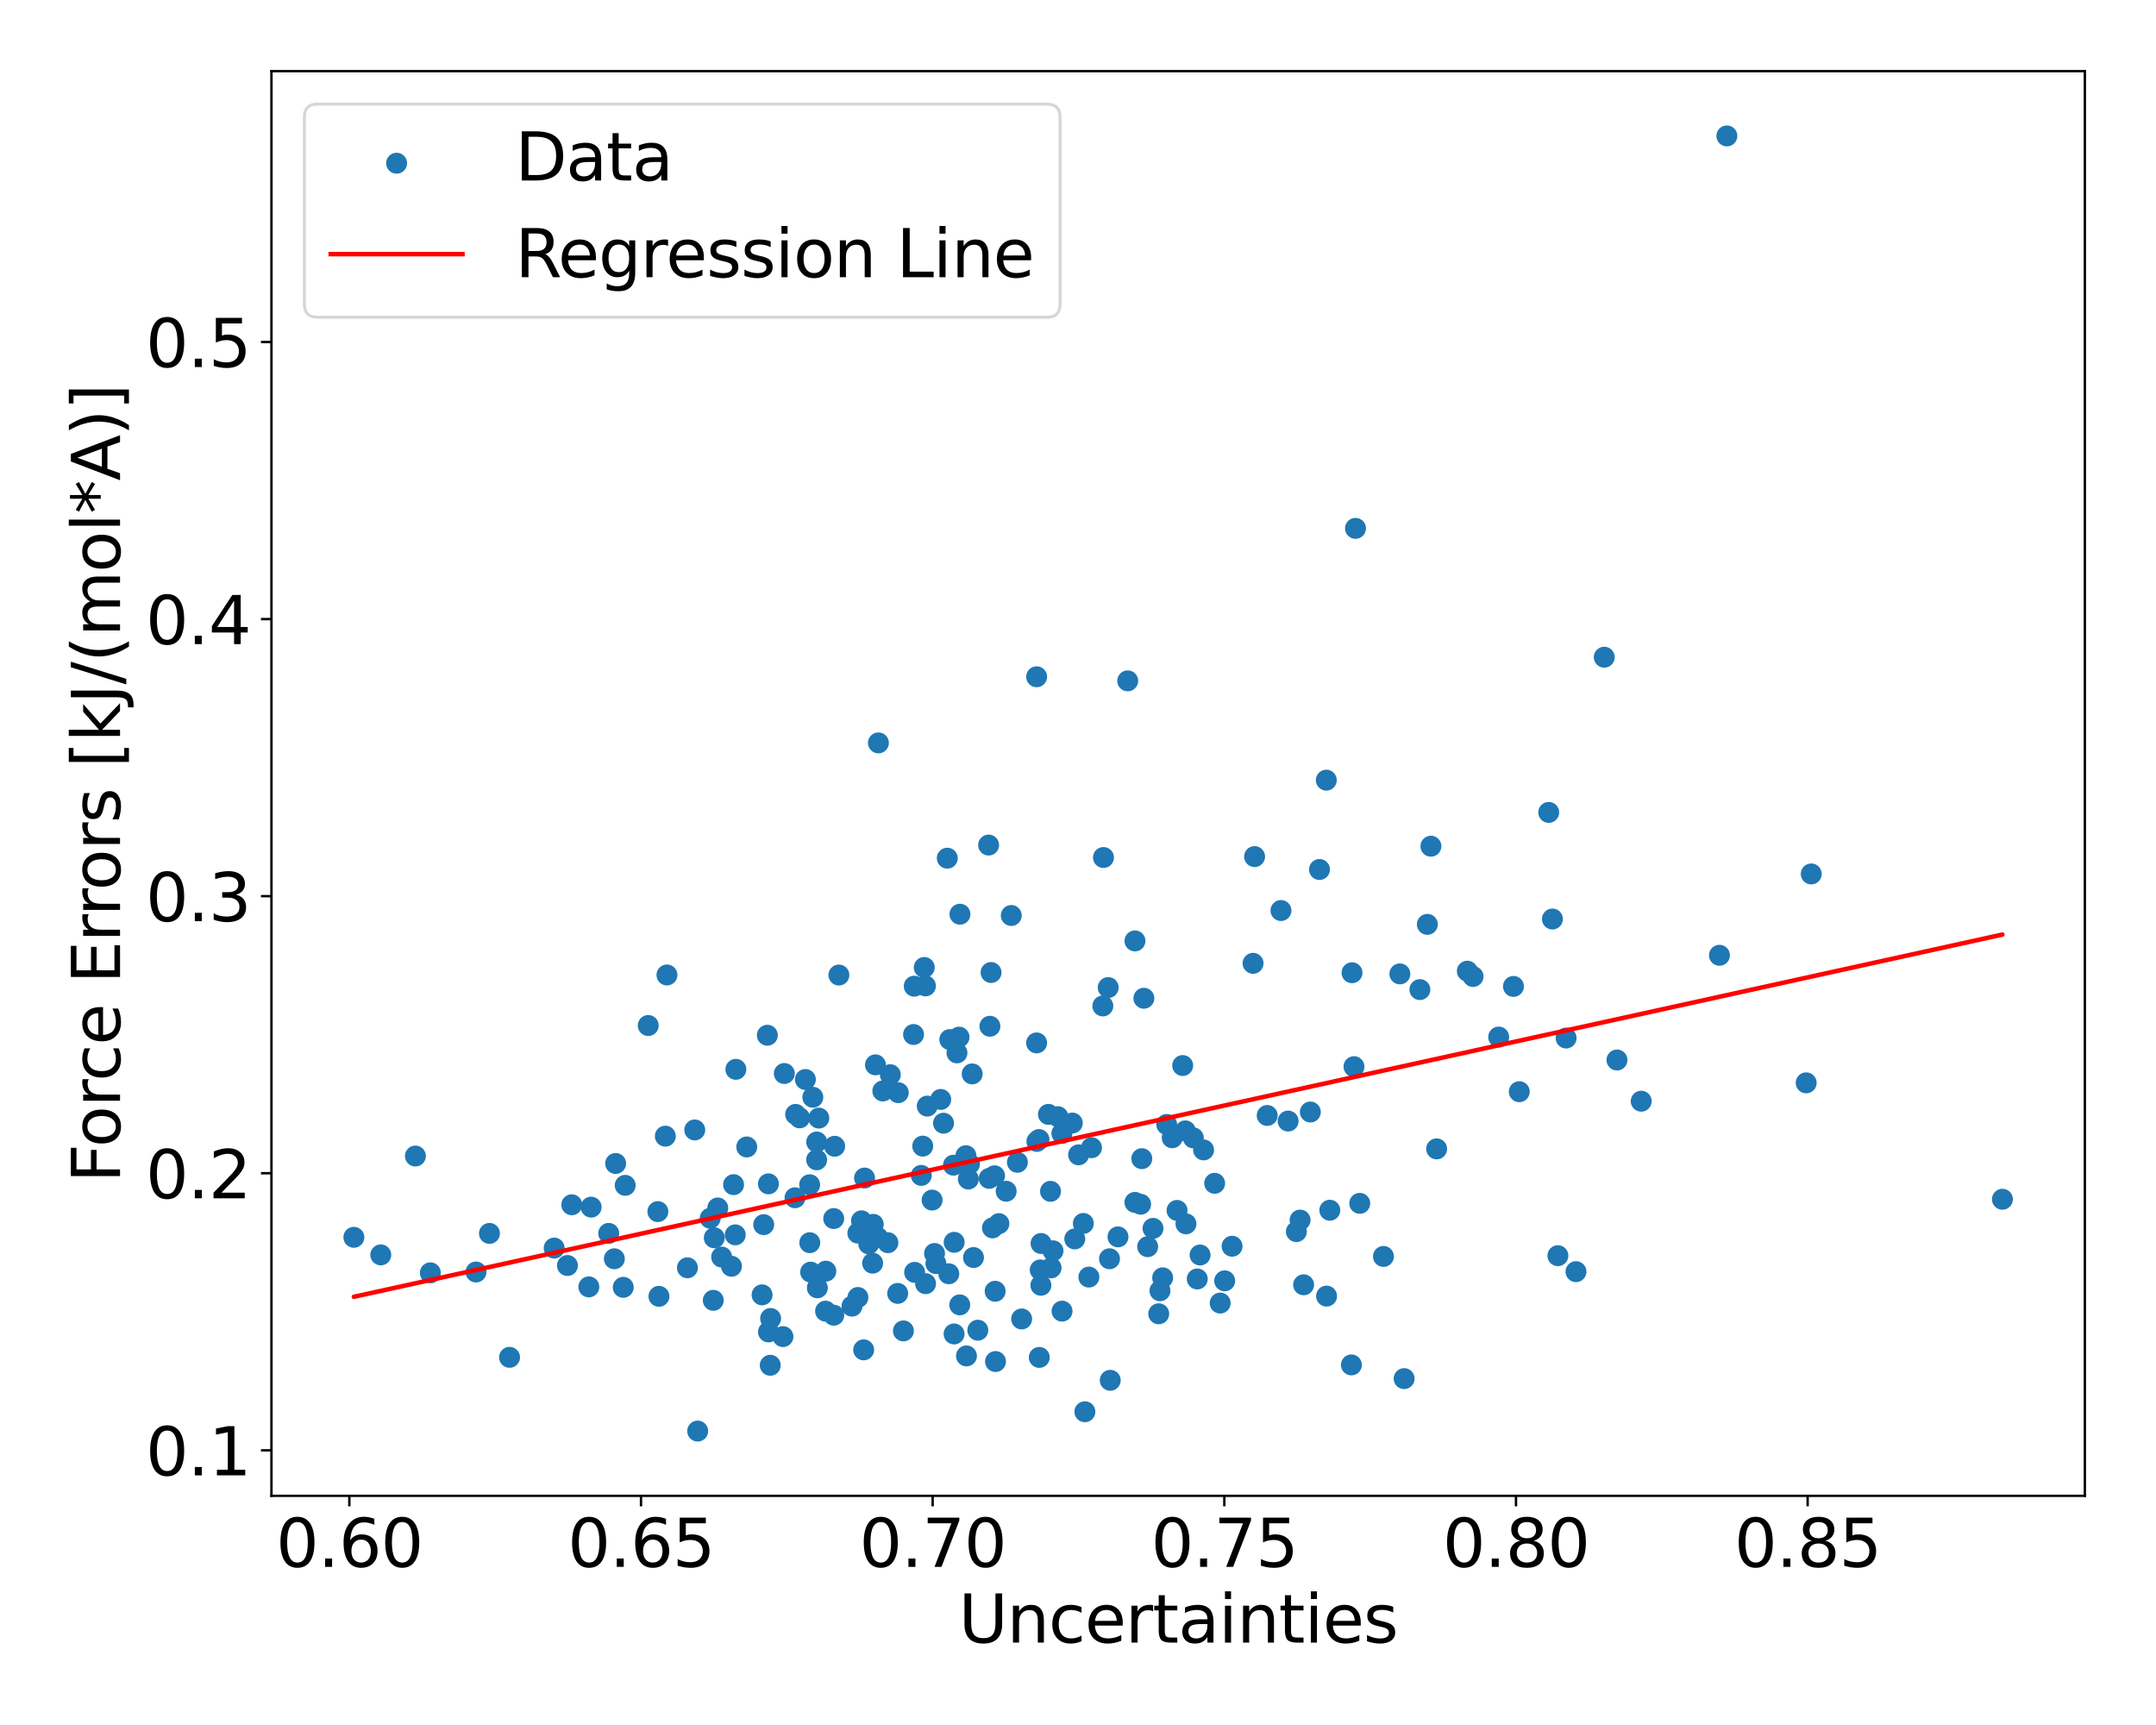 <?xml version="1.0" encoding="utf-8" standalone="no"?>
<!DOCTYPE svg PUBLIC "-//W3C//DTD SVG 1.1//EN"
  "http://www.w3.org/Graphics/SVG/1.1/DTD/svg11.dtd">
<svg xmlns:xlink="http://www.w3.org/1999/xlink" width="720pt" height="576pt" viewBox="0 0 720 576" xmlns="http://www.w3.org/2000/svg" version="1.1">
 <defs>
  <style type="text/css">*{stroke-linejoin: round; stroke-linecap: butt}</style>
 </defs>
 <g id="figure_1">
  <g id="patch_1">
   <path d="M 0 576 
L 720 576 
L 720 0 
L 0 0 
z
" style="fill: #ffffff"/>
  </g>
  <g id="axes_1">
   <g id="patch_2">
    <path d="M 90.65 499.48 
L 696.24 499.48 
L 696.24 23.76 
L 90.65 23.76 
z
" style="fill: #ffffff"/>
   </g>
   <g id="PathCollection_1">
    <defs>
     <path id="mf0a272c697" d="M 0 3 
C 0.796 3 1.559 2.684 2.121 2.121 
C 2.684 1.559 3 0.796 3 0 
C 3 -0.796 2.684 -1.559 2.121 -2.121 
C 1.559 -2.684 0.796 -3 0 -3 
C -0.796 -3 -1.559 -2.684 -2.121 -2.121 
C -2.684 -1.559 -3 -0.796 -3 0 
C -3 0.796 -2.684 1.559 -2.121 2.121 
C -1.559 2.684 -0.796 3 0 3 
z
" style="stroke: #1f77b4"/>
    </defs>
    <g clip-path="url(#p547c84ba61)">
     <use xlink:href="#mf0a272c697" x="291.416" y="421.789" style="fill: #1f77b4; stroke: #1f77b4"/>
     <use xlink:href="#mf0a272c697" x="244.977" y="395.571" style="fill: #1f77b4; stroke: #1f77b4"/>
     <use xlink:href="#mf0a272c697" x="309.098" y="428.634" style="fill: #1f77b4; stroke: #1f77b4"/>
     <use xlink:href="#mf0a272c697" x="351.015" y="423.351" style="fill: #1f77b4; stroke: #1f77b4"/>
     <use xlink:href="#mf0a272c697" x="271.449" y="366.388" style="fill: #1f77b4; stroke: #1f77b4"/>
     <use xlink:href="#mf0a272c697" x="189.494" y="422.565" style="fill: #1f77b4; stroke: #1f77b4"/>
     <use xlink:href="#mf0a272c697" x="332.131" y="392.609" style="fill: #1f77b4; stroke: #1f77b4"/>
     <use xlink:href="#mf0a272c697" x="272.724" y="387.283" style="fill: #1f77b4; stroke: #1f77b4"/>
     <use xlink:href="#mf0a272c697" x="370.523" y="420.319" style="fill: #1f77b4; stroke: #1f77b4"/>
     <use xlink:href="#mf0a272c697" x="341.179" y="440.415" style="fill: #1f77b4; stroke: #1f77b4"/>
     <use xlink:href="#mf0a272c697" x="320.513" y="435.714" style="fill: #1f77b4; stroke: #1f77b4"/>
     <use xlink:href="#mf0a272c697" x="197.416" y="403.081" style="fill: #1f77b4; stroke: #1f77b4"/>
     <use xlink:href="#mf0a272c697" x="275.79" y="424.454" style="fill: #1f77b4; stroke: #1f77b4"/>
     <use xlink:href="#mf0a272c697" x="505.42" y="329.378" style="fill: #1f77b4; stroke: #1f77b4"/>
     <use xlink:href="#mf0a272c697" x="548.086" y="367.707" style="fill: #1f77b4; stroke: #1f77b4"/>
     <use xlink:href="#mf0a272c697" x="317.18" y="347.124" style="fill: #1f77b4; stroke: #1f77b4"/>
     <use xlink:href="#mf0a272c697" x="316.35" y="286.556" style="fill: #1f77b4; stroke: #1f77b4"/>
     <use xlink:href="#mf0a272c697" x="265.704" y="372.115" style="fill: #1f77b4; stroke: #1f77b4"/>
     <use xlink:href="#mf0a272c697" x="451.508" y="324.813" style="fill: #1f77b4; stroke: #1f77b4"/>
     <use xlink:href="#mf0a272c697" x="318.643" y="414.824" style="fill: #1f77b4; stroke: #1f77b4"/>
     <use xlink:href="#mf0a272c697" x="323.373" y="393.698" style="fill: #1f77b4; stroke: #1f77b4"/>
     <use xlink:href="#mf0a272c697" x="479.769" y="383.624" style="fill: #1f77b4; stroke: #1f77b4"/>
     <use xlink:href="#mf0a272c697" x="346.271" y="381.138" style="fill: #1f77b4; stroke: #1f77b4"/>
     <use xlink:href="#mf0a272c697" x="305.311" y="329.3" style="fill: #1f77b4; stroke: #1f77b4"/>
     <use xlink:href="#mf0a272c697" x="275.701" y="437.813" style="fill: #1f77b4; stroke: #1f77b4"/>
     <use xlink:href="#mf0a272c697" x="190.948" y="402.288" style="fill: #1f77b4; stroke: #1f77b4"/>
     <use xlink:href="#mf0a272c697" x="308.658" y="323.044" style="fill: #1f77b4; stroke: #1f77b4"/>
     <use xlink:href="#mf0a272c697" x="229.567" y="423.333" style="fill: #1f77b4; stroke: #1f77b4"/>
     <use xlink:href="#mf0a272c697" x="330.583" y="342.678" style="fill: #1f77b4; stroke: #1f77b4"/>
     <use xlink:href="#mf0a272c697" x="388.275" y="426.68" style="fill: #1f77b4; stroke: #1f77b4"/>
     <use xlink:href="#mf0a272c697" x="336.009" y="397.774" style="fill: #1f77b4; stroke: #1f77b4"/>
     <use xlink:href="#mf0a272c697" x="270.387" y="395.605" style="fill: #1f77b4; stroke: #1f77b4"/>
     <use xlink:href="#mf0a272c697" x="244.278" y="422.821" style="fill: #1f77b4; stroke: #1f77b4"/>
     <use xlink:href="#mf0a272c697" x="256.635" y="444.749" style="fill: #1f77b4; stroke: #1f77b4"/>
     <use xlink:href="#mf0a272c697" x="301.694" y="444.403" style="fill: #1f77b4; stroke: #1f77b4"/>
     <use xlink:href="#mf0a272c697" x="517.2" y="271.274" style="fill: #1f77b4; stroke: #1f77b4"/>
     <use xlink:href="#mf0a272c697" x="400.765" y="419.064" style="fill: #1f77b4; stroke: #1f77b4"/>
     <use xlink:href="#mf0a272c697" x="205.163" y="420.321" style="fill: #1f77b4; stroke: #1f77b4"/>
     <use xlink:href="#mf0a272c697" x="500.492" y="346.285" style="fill: #1f77b4; stroke: #1f77b4"/>
     <use xlink:href="#mf0a272c697" x="398.512" y="379.95" style="fill: #1f77b4; stroke: #1f77b4"/>
     <use xlink:href="#mf0a272c697" x="444.093" y="404.109" style="fill: #1f77b4; stroke: #1f77b4"/>
     <use xlink:href="#mf0a272c697" x="196.643" y="429.705" style="fill: #1f77b4; stroke: #1f77b4"/>
     <use xlink:href="#mf0a272c697" x="490.018" y="324.286" style="fill: #1f77b4; stroke: #1f77b4"/>
     <use xlink:href="#mf0a272c697" x="170.167" y="453.234" style="fill: #1f77b4; stroke: #1f77b4"/>
     <use xlink:href="#mf0a272c697" x="362.295" y="471.402" style="fill: #1f77b4; stroke: #1f77b4"/>
     <use xlink:href="#mf0a272c697" x="284.525" y="436.137" style="fill: #1f77b4; stroke: #1f77b4"/>
     <use xlink:href="#mf0a272c697" x="205.594" y="388.503" style="fill: #1f77b4; stroke: #1f77b4"/>
     <use xlink:href="#mf0a272c697" x="307.663" y="392.479" style="fill: #1f77b4; stroke: #1f77b4"/>
     <use xlink:href="#mf0a272c697" x="220.054" y="432.859" style="fill: #1f77b4; stroke: #1f77b4"/>
     <use xlink:href="#mf0a272c697" x="370.765" y="460.904" style="fill: #1f77b4; stroke: #1f77b4"/>
     <use xlink:href="#mf0a272c697" x="368.297" y="335.898" style="fill: #1f77b4; stroke: #1f77b4"/>
     <use xlink:href="#mf0a272c697" x="256.252" y="345.68" style="fill: #1f77b4; stroke: #1f77b4"/>
     <use xlink:href="#mf0a272c697" x="280.15" y="325.577" style="fill: #1f77b4; stroke: #1f77b4"/>
     <use xlink:href="#mf0a272c697" x="604.869" y="291.821" style="fill: #1f77b4; stroke: #1f77b4"/>
     <use xlink:href="#mf0a272c697" x="373.352" y="413.006" style="fill: #1f77b4; stroke: #1f77b4"/>
     <use xlink:href="#mf0a272c697" x="346.189" y="225.983" style="fill: #1f77b4; stroke: #1f77b4"/>
     <use xlink:href="#mf0a272c697" x="353.29" y="372.875" style="fill: #1f77b4; stroke: #1f77b4"/>
     <use xlink:href="#mf0a272c697" x="326.545" y="444.172" style="fill: #1f77b4; stroke: #1f77b4"/>
     <use xlink:href="#mf0a272c697" x="395.843" y="377.61" style="fill: #1f77b4; stroke: #1f77b4"/>
     <use xlink:href="#mf0a272c697" x="312.087" y="418.56" style="fill: #1f77b4; stroke: #1f77b4"/>
     <use xlink:href="#mf0a272c697" x="163.454" y="411.851" style="fill: #1f77b4; stroke: #1f77b4"/>
     <use xlink:href="#mf0a272c697" x="308.146" y="382.703" style="fill: #1f77b4; stroke: #1f77b4"/>
     <use xlink:href="#mf0a272c697" x="574.209" y="318.981" style="fill: #1f77b4; stroke: #1f77b4"/>
     <use xlink:href="#mf0a272c697" x="318.616" y="445.423" style="fill: #1f77b4; stroke: #1f77b4"/>
     <use xlink:href="#mf0a272c697" x="331.439" y="410.009" style="fill: #1f77b4; stroke: #1f77b4"/>
     <use xlink:href="#mf0a272c697" x="337.715" y="305.696" style="fill: #1f77b4; stroke: #1f77b4"/>
     <use xlink:href="#mf0a272c697" x="278.421" y="406.889" style="fill: #1f77b4; stroke: #1f77b4"/>
     <use xlink:href="#mf0a272c697" x="222.19" y="379.377" style="fill: #1f77b4; stroke: #1f77b4"/>
     <use xlink:href="#mf0a272c697" x="401.939" y="383.971" style="fill: #1f77b4; stroke: #1f77b4"/>
     <use xlink:href="#mf0a272c697" x="318.402" y="389.068" style="fill: #1f77b4; stroke: #1f77b4"/>
     <use xlink:href="#mf0a272c697" x="238.203" y="434.197" style="fill: #1f77b4; stroke: #1f77b4"/>
     <use xlink:href="#mf0a272c697" x="346.179" y="348.244" style="fill: #1f77b4; stroke: #1f77b4"/>
     <use xlink:href="#mf0a272c697" x="535.742" y="219.447" style="fill: #1f77b4; stroke: #1f77b4"/>
     <use xlink:href="#mf0a272c697" x="270.43" y="414.95" style="fill: #1f77b4; stroke: #1f77b4"/>
     <use xlink:href="#mf0a272c697" x="354.615" y="378.479" style="fill: #1f77b4; stroke: #1f77b4"/>
     <use xlink:href="#mf0a272c697" x="267.033" y="373.263" style="fill: #1f77b4; stroke: #1f77b4"/>
     <use xlink:href="#mf0a272c697" x="311.279" y="400.726" style="fill: #1f77b4; stroke: #1f77b4"/>
     <use xlink:href="#mf0a272c697" x="256.617" y="395.307" style="fill: #1f77b4; stroke: #1f77b4"/>
     <use xlink:href="#mf0a272c697" x="442.923" y="260.505" style="fill: #1f77b4; stroke: #1f77b4"/>
     <use xlink:href="#mf0a272c697" x="240.993" y="419.741" style="fill: #1f77b4; stroke: #1f77b4"/>
     <use xlink:href="#mf0a272c697" x="268.96" y="360.461" style="fill: #1f77b4; stroke: #1f77b4"/>
     <use xlink:href="#mf0a272c697" x="523.006" y="346.606" style="fill: #1f77b4; stroke: #1f77b4"/>
     <use xlink:href="#mf0a272c697" x="407.478" y="435.115" style="fill: #1f77b4; stroke: #1f77b4"/>
     <use xlink:href="#mf0a272c697" x="350.821" y="397.806" style="fill: #1f77b4; stroke: #1f77b4"/>
     <use xlink:href="#mf0a272c697" x="138.729" y="386.015" style="fill: #1f77b4; stroke: #1f77b4"/>
     <use xlink:href="#mf0a272c697" x="437.592" y="371.321" style="fill: #1f77b4; stroke: #1f77b4"/>
     <use xlink:href="#mf0a272c697" x="339.765" y="388.106" style="fill: #1f77b4; stroke: #1f77b4"/>
     <use xlink:href="#mf0a272c697" x="379.009" y="401.487" style="fill: #1f77b4; stroke: #1f77b4"/>
     <use xlink:href="#mf0a272c697" x="452.668" y="176.424" style="fill: #1f77b4; stroke: #1f77b4"/>
     <use xlink:href="#mf0a272c697" x="381.999" y="333.332" style="fill: #1f77b4; stroke: #1f77b4"/>
     <use xlink:href="#mf0a272c697" x="364.508" y="383.237" style="fill: #1f77b4; stroke: #1f77b4"/>
     <use xlink:href="#mf0a272c697" x="518.439" y="306.873" style="fill: #1f77b4; stroke: #1f77b4"/>
     <use xlink:href="#mf0a272c697" x="314.158" y="367.115" style="fill: #1f77b4; stroke: #1f77b4"/>
     <use xlink:href="#mf0a272c697" x="245.538" y="412.335" style="fill: #1f77b4; stroke: #1f77b4"/>
     <use xlink:href="#mf0a272c697" x="330.345" y="393.472" style="fill: #1f77b4; stroke: #1f77b4"/>
     <use xlink:href="#mf0a272c697" x="477.861" y="282.56" style="fill: #1f77b4; stroke: #1f77b4"/>
     <use xlink:href="#mf0a272c697" x="330.971" y="324.732" style="fill: #1f77b4; stroke: #1f77b4"/>
     <use xlink:href="#mf0a272c697" x="476.666" y="308.657" style="fill: #1f77b4; stroke: #1f77b4"/>
     <use xlink:href="#mf0a272c697" x="320.274" y="346.315" style="fill: #1f77b4; stroke: #1f77b4"/>
     <use xlink:href="#mf0a272c697" x="418.467" y="321.665" style="fill: #1f77b4; stroke: #1f77b4"/>
     <use xlink:href="#mf0a272c697" x="491.928" y="326.062" style="fill: #1f77b4; stroke: #1f77b4"/>
     <use xlink:href="#mf0a272c697" x="296.52" y="414.949" style="fill: #1f77b4; stroke: #1f77b4"/>
     <use xlink:href="#mf0a272c697" x="408.981" y="427.688" style="fill: #1f77b4; stroke: #1f77b4"/>
     <use xlink:href="#mf0a272c697" x="399.826" y="427.059" style="fill: #1f77b4; stroke: #1f77b4"/>
     <use xlink:href="#mf0a272c697" x="293.175" y="413.246" style="fill: #1f77b4; stroke: #1f77b4"/>
     <use xlink:href="#mf0a272c697" x="143.717" y="425.017" style="fill: #1f77b4; stroke: #1f77b4"/>
     <use xlink:href="#mf0a272c697" x="361.789" y="408.525" style="fill: #1f77b4; stroke: #1f77b4"/>
     <use xlink:href="#mf0a272c697" x="394.965" y="355.795" style="fill: #1f77b4; stroke: #1f77b4"/>
     <use xlink:href="#mf0a272c697" x="265.491" y="399.947" style="fill: #1f77b4; stroke: #1f77b4"/>
     <use xlink:href="#mf0a272c697" x="347.661" y="415.218" style="fill: #1f77b4; stroke: #1f77b4"/>
     <use xlink:href="#mf0a272c697" x="358.921" y="413.69" style="fill: #1f77b4; stroke: #1f77b4"/>
     <use xlink:href="#mf0a272c697" x="376.6" y="227.347" style="fill: #1f77b4; stroke: #1f77b4"/>
     <use xlink:href="#mf0a272c697" x="351.653" y="417.655" style="fill: #1f77b4; stroke: #1f77b4"/>
     <use xlink:href="#mf0a272c697" x="346.969" y="380.505" style="fill: #1f77b4; stroke: #1f77b4"/>
     <use xlink:href="#mf0a272c697" x="432.926" y="411.246" style="fill: #1f77b4; stroke: #1f77b4"/>
     <use xlink:href="#mf0a272c697" x="354.671" y="437.807" style="fill: #1f77b4; stroke: #1f77b4"/>
     <use xlink:href="#mf0a272c697" x="257.228" y="455.88" style="fill: #1f77b4; stroke: #1f77b4"/>
     <use xlink:href="#mf0a272c697" x="576.696" y="45.384" style="fill: #1f77b4; stroke: #1f77b4"/>
     <use xlink:href="#mf0a272c697" x="278.731" y="382.753" style="fill: #1f77b4; stroke: #1f77b4"/>
     <use xlink:href="#mf0a272c697" x="520.262" y="419.288" style="fill: #1f77b4; stroke: #1f77b4"/>
     <use xlink:href="#mf0a272c697" x="393.072" y="404.175" style="fill: #1f77b4; stroke: #1f77b4"/>
     <use xlink:href="#mf0a272c697" x="325.099" y="419.906" style="fill: #1f77b4; stroke: #1f77b4"/>
     <use xlink:href="#mf0a272c697" x="427.783" y="304.04" style="fill: #1f77b4; stroke: #1f77b4"/>
     <use xlink:href="#mf0a272c697" x="452.17" y="356.172" style="fill: #1f77b4; stroke: #1f77b4"/>
     <use xlink:href="#mf0a272c697" x="272.956" y="430.023" style="fill: #1f77b4; stroke: #1f77b4"/>
     <use xlink:href="#mf0a272c697" x="454.094" y="401.815" style="fill: #1f77b4; stroke: #1f77b4"/>
     <use xlink:href="#mf0a272c697" x="319.578" y="351.572" style="fill: #1f77b4; stroke: #1f77b4"/>
     <use xlink:href="#mf0a272c697" x="603.18" y="361.578" style="fill: #1f77b4; stroke: #1f77b4"/>
     <use xlink:href="#mf0a272c697" x="127.162" y="419.019" style="fill: #1f77b4; stroke: #1f77b4"/>
     <use xlink:href="#mf0a272c697" x="315.092" y="375.056" style="fill: #1f77b4; stroke: #1f77b4"/>
     <use xlink:href="#mf0a272c697" x="293.347" y="248.065" style="fill: #1f77b4; stroke: #1f77b4"/>
     <use xlink:href="#mf0a272c697" x="383.261" y="416.279" style="fill: #1f77b4; stroke: #1f77b4"/>
     <use xlink:href="#mf0a272c697" x="278.444" y="439.157" style="fill: #1f77b4; stroke: #1f77b4"/>
     <use xlink:href="#mf0a272c697" x="288.424" y="450.739" style="fill: #1f77b4; stroke: #1f77b4"/>
     <use xlink:href="#mf0a272c697" x="309.054" y="329.201" style="fill: #1f77b4; stroke: #1f77b4"/>
     <use xlink:href="#mf0a272c697" x="273.445" y="373.347" style="fill: #1f77b4; stroke: #1f77b4"/>
     <use xlink:href="#mf0a272c697" x="219.692" y="404.569" style="fill: #1f77b4; stroke: #1f77b4"/>
     <use xlink:href="#mf0a272c697" x="208.789" y="395.802" style="fill: #1f77b4; stroke: #1f77b4"/>
     <use xlink:href="#mf0a272c697" x="411.454" y="416.136" style="fill: #1f77b4; stroke: #1f77b4"/>
     <use xlink:href="#mf0a272c697" x="261.464" y="446.309" style="fill: #1f77b4; stroke: #1f77b4"/>
     <use xlink:href="#mf0a272c697" x="360.19" y="385.612" style="fill: #1f77b4; stroke: #1f77b4"/>
     <use xlink:href="#mf0a272c697" x="350.125" y="372.101" style="fill: #1f77b4; stroke: #1f77b4"/>
     <use xlink:href="#mf0a272c697" x="185.074" y="416.751" style="fill: #1f77b4; stroke: #1f77b4"/>
     <use xlink:href="#mf0a272c697" x="255.041" y="408.923" style="fill: #1f77b4; stroke: #1f77b4"/>
     <use xlink:href="#mf0a272c697" x="323.768" y="388.656" style="fill: #1f77b4; stroke: #1f77b4"/>
     <use xlink:href="#mf0a272c697" x="249.379" y="382.985" style="fill: #1f77b4; stroke: #1f77b4"/>
     <use xlink:href="#mf0a272c697" x="257.351" y="440.259" style="fill: #1f77b4; stroke: #1f77b4"/>
     <use xlink:href="#mf0a272c697" x="507.366" y="364.533" style="fill: #1f77b4; stroke: #1f77b4"/>
     <use xlink:href="#mf0a272c697" x="385.054" y="410.17" style="fill: #1f77b4; stroke: #1f77b4"/>
     <use xlink:href="#mf0a272c697" x="309.656" y="369.338" style="fill: #1f77b4; stroke: #1f77b4"/>
     <use xlink:href="#mf0a272c697" x="299.784" y="431.883" style="fill: #1f77b4; stroke: #1f77b4"/>
     <use xlink:href="#mf0a272c697" x="391.463" y="379.915" style="fill: #1f77b4; stroke: #1f77b4"/>
     <use xlink:href="#mf0a272c697" x="237.183" y="406.786" style="fill: #1f77b4; stroke: #1f77b4"/>
     <use xlink:href="#mf0a272c697" x="322.754" y="452.762" style="fill: #1f77b4; stroke: #1f77b4"/>
     <use xlink:href="#mf0a272c697" x="381.307" y="386.891" style="fill: #1f77b4; stroke: #1f77b4"/>
     <use xlink:href="#mf0a272c697" x="320.578" y="305.264" style="fill: #1f77b4; stroke: #1f77b4"/>
     <use xlink:href="#mf0a272c697" x="292.362" y="355.572" style="fill: #1f77b4; stroke: #1f77b4"/>
     <use xlink:href="#mf0a272c697" x="272.74" y="381.33" style="fill: #1f77b4; stroke: #1f77b4"/>
     <use xlink:href="#mf0a272c697" x="396.05" y="408.661" style="fill: #1f77b4; stroke: #1f77b4"/>
     <use xlink:href="#mf0a272c697" x="245.747" y="357.063" style="fill: #1f77b4; stroke: #1f77b4"/>
     <use xlink:href="#mf0a272c697" x="291.635" y="408.827" style="fill: #1f77b4; stroke: #1f77b4"/>
     <use xlink:href="#mf0a272c697" x="358.097" y="375" style="fill: #1f77b4; stroke: #1f77b4"/>
     <use xlink:href="#mf0a272c697" x="270.72" y="424.779" style="fill: #1f77b4; stroke: #1f77b4"/>
     <use xlink:href="#mf0a272c697" x="208.136" y="429.854" style="fill: #1f77b4; stroke: #1f77b4"/>
     <use xlink:href="#mf0a272c697" x="368.509" y="286.333" style="fill: #1f77b4; stroke: #1f77b4"/>
     <use xlink:href="#mf0a272c697" x="451.3" y="455.759" style="fill: #1f77b4; stroke: #1f77b4"/>
     <use xlink:href="#mf0a272c697" x="294.821" y="364.295" style="fill: #1f77b4; stroke: #1f77b4"/>
     <use xlink:href="#mf0a272c697" x="405.635" y="395.121" style="fill: #1f77b4; stroke: #1f77b4"/>
     <use xlink:href="#mf0a272c697" x="305.078" y="345.431" style="fill: #1f77b4; stroke: #1f77b4"/>
     <use xlink:href="#mf0a272c697" x="347.385" y="424.039" style="fill: #1f77b4; stroke: #1f77b4"/>
     <use xlink:href="#mf0a272c697" x="324.66" y="358.595" style="fill: #1f77b4; stroke: #1f77b4"/>
     <use xlink:href="#mf0a272c697" x="468.912" y="460.336" style="fill: #1f77b4; stroke: #1f77b4"/>
     <use xlink:href="#mf0a272c697" x="332.333" y="431.165" style="fill: #1f77b4; stroke: #1f77b4"/>
     <use xlink:href="#mf0a272c697" x="379.024" y="314.186" style="fill: #1f77b4; stroke: #1f77b4"/>
     <use xlink:href="#mf0a272c697" x="347.61" y="429.171" style="fill: #1f77b4; stroke: #1f77b4"/>
     <use xlink:href="#mf0a272c697" x="430.17" y="374.338" style="fill: #1f77b4; stroke: #1f77b4"/>
     <use xlink:href="#mf0a272c697" x="347.071" y="453.256" style="fill: #1f77b4; stroke: #1f77b4"/>
     <use xlink:href="#mf0a272c697" x="330.147" y="282.179" style="fill: #1f77b4; stroke: #1f77b4"/>
     <use xlink:href="#mf0a272c697" x="254.497" y="432.37" style="fill: #1f77b4; stroke: #1f77b4"/>
     <use xlink:href="#mf0a272c697" x="526.305" y="424.628" style="fill: #1f77b4; stroke: #1f77b4"/>
     <use xlink:href="#mf0a272c697" x="158.96" y="424.741" style="fill: #1f77b4; stroke: #1f77b4"/>
     <use xlink:href="#mf0a272c697" x="232.013" y="377.304" style="fill: #1f77b4; stroke: #1f77b4"/>
     <use xlink:href="#mf0a272c697" x="287.698" y="407.65" style="fill: #1f77b4; stroke: #1f77b4"/>
     <use xlink:href="#mf0a272c697" x="286.475" y="411.752" style="fill: #1f77b4; stroke: #1f77b4"/>
     <use xlink:href="#mf0a272c697" x="118.177" y="413.154" style="fill: #1f77b4; stroke: #1f77b4"/>
     <use xlink:href="#mf0a272c697" x="312.547" y="421.927" style="fill: #1f77b4; stroke: #1f77b4"/>
     <use xlink:href="#mf0a272c697" x="363.635" y="426.434" style="fill: #1f77b4; stroke: #1f77b4"/>
     <use xlink:href="#mf0a272c697" x="435.34" y="429.011" style="fill: #1f77b4; stroke: #1f77b4"/>
     <use xlink:href="#mf0a272c697" x="380.911" y="402.109" style="fill: #1f77b4; stroke: #1f77b4"/>
     <use xlink:href="#mf0a272c697" x="261.925" y="358.459" style="fill: #1f77b4; stroke: #1f77b4"/>
     <use xlink:href="#mf0a272c697" x="222.732" y="325.557" style="fill: #1f77b4; stroke: #1f77b4"/>
     <use xlink:href="#mf0a272c697" x="290.127" y="415.35" style="fill: #1f77b4; stroke: #1f77b4"/>
     <use xlink:href="#mf0a272c697" x="238.538" y="413.314" style="fill: #1f77b4; stroke: #1f77b4"/>
     <use xlink:href="#mf0a272c697" x="440.646" y="290.333" style="fill: #1f77b4; stroke: #1f77b4"/>
     <use xlink:href="#mf0a272c697" x="288.717" y="393.36" style="fill: #1f77b4; stroke: #1f77b4"/>
     <use xlink:href="#mf0a272c697" x="434.17" y="407.394" style="fill: #1f77b4; stroke: #1f77b4"/>
     <use xlink:href="#mf0a272c697" x="387.377" y="431.003" style="fill: #1f77b4; stroke: #1f77b4"/>
     <use xlink:href="#mf0a272c697" x="423.187" y="372.47" style="fill: #1f77b4; stroke: #1f77b4"/>
     <use xlink:href="#mf0a272c697" x="418.97" y="286.027" style="fill: #1f77b4; stroke: #1f77b4"/>
     <use xlink:href="#mf0a272c697" x="332.455" y="454.636" style="fill: #1f77b4; stroke: #1f77b4"/>
     <use xlink:href="#mf0a272c697" x="286.505" y="433.243" style="fill: #1f77b4; stroke: #1f77b4"/>
     <use xlink:href="#mf0a272c697" x="297.32" y="358.86" style="fill: #1f77b4; stroke: #1f77b4"/>
     <use xlink:href="#mf0a272c697" x="239.693" y="403.358" style="fill: #1f77b4; stroke: #1f77b4"/>
     <use xlink:href="#mf0a272c697" x="389.608" y="375.472" style="fill: #1f77b4; stroke: #1f77b4"/>
     <use xlink:href="#mf0a272c697" x="443.011" y="432.785" style="fill: #1f77b4; stroke: #1f77b4"/>
     <use xlink:href="#mf0a272c697" x="668.713" y="400.446" style="fill: #1f77b4; stroke: #1f77b4"/>
     <use xlink:href="#mf0a272c697" x="474.175" y="330.437" style="fill: #1f77b4; stroke: #1f77b4"/>
     <use xlink:href="#mf0a272c697" x="232.994" y="477.856" style="fill: #1f77b4; stroke: #1f77b4"/>
     <use xlink:href="#mf0a272c697" x="216.479" y="342.43" style="fill: #1f77b4; stroke: #1f77b4"/>
     <use xlink:href="#mf0a272c697" x="333.585" y="408.589" style="fill: #1f77b4; stroke: #1f77b4"/>
     <use xlink:href="#mf0a272c697" x="370.089" y="329.761" style="fill: #1f77b4; stroke: #1f77b4"/>
     <use xlink:href="#mf0a272c697" x="203.281" y="411.842" style="fill: #1f77b4; stroke: #1f77b4"/>
     <use xlink:href="#mf0a272c697" x="386.955" y="438.693" style="fill: #1f77b4; stroke: #1f77b4"/>
     <use xlink:href="#mf0a272c697" x="322.566" y="385.901" style="fill: #1f77b4; stroke: #1f77b4"/>
     <use xlink:href="#mf0a272c697" x="316.849" y="425.323" style="fill: #1f77b4; stroke: #1f77b4"/>
     <use xlink:href="#mf0a272c697" x="305.444" y="424.855" style="fill: #1f77b4; stroke: #1f77b4"/>
     <use xlink:href="#mf0a272c697" x="467.493" y="325.195" style="fill: #1f77b4; stroke: #1f77b4"/>
     <use xlink:href="#mf0a272c697" x="299.983" y="364.861" style="fill: #1f77b4; stroke: #1f77b4"/>
     <use xlink:href="#mf0a272c697" x="462.003" y="419.54" style="fill: #1f77b4; stroke: #1f77b4"/>
     <use xlink:href="#mf0a272c697" x="539.991" y="353.951" style="fill: #1f77b4; stroke: #1f77b4"/>
    </g>
   </g>
   <g id="matplotlib.axis_1">
    <g id="xtick_1">
     <g id="line2d_1">
      <defs>
       <path id="md6cf5cf26f" d="M 0 0 
L 0 3.5 
" style="stroke: #000000; stroke-width: 0.8"/>
      </defs>
      <g>
       <use xlink:href="#md6cf5cf26f" x="116.665" y="499.48" style="stroke: #000000; stroke-width: 0.8"/>
      </g>
     </g>
     <g id="text_1">
      <!-- 0.60 -->
      <g transform="translate(92.173 523.197) scale(0.22 -0.22)">
       <defs>
        <path id="DejaVuSans-30" d="M 2034 4250 
Q 1547 4250 1301 3770 
Q 1056 3291 1056 2328 
Q 1056 1369 1301 889 
Q 1547 409 2034 409 
Q 2525 409 2770 889 
Q 3016 1369 3016 2328 
Q 3016 3291 2770 3770 
Q 2525 4250 2034 4250 
z
M 2034 4750 
Q 2819 4750 3233 4129 
Q 3647 3509 3647 2328 
Q 3647 1150 3233 529 
Q 2819 -91 2034 -91 
Q 1250 -91 836 529 
Q 422 1150 422 2328 
Q 422 3509 836 4129 
Q 1250 4750 2034 4750 
z
" transform="scale(0.016)"/>
        <path id="DejaVuSans-2e" d="M 684 794 
L 1344 794 
L 1344 0 
L 684 0 
L 684 794 
z
" transform="scale(0.016)"/>
        <path id="DejaVuSans-36" d="M 2113 2584 
Q 1688 2584 1439 2293 
Q 1191 2003 1191 1497 
Q 1191 994 1439 701 
Q 1688 409 2113 409 
Q 2538 409 2786 701 
Q 3034 994 3034 1497 
Q 3034 2003 2786 2293 
Q 2538 2584 2113 2584 
z
M 3366 4563 
L 3366 3988 
Q 3128 4100 2886 4159 
Q 2644 4219 2406 4219 
Q 1781 4219 1451 3797 
Q 1122 3375 1075 2522 
Q 1259 2794 1537 2939 
Q 1816 3084 2150 3084 
Q 2853 3084 3261 2657 
Q 3669 2231 3669 1497 
Q 3669 778 3244 343 
Q 2819 -91 2113 -91 
Q 1303 -91 875 529 
Q 447 1150 447 2328 
Q 447 3434 972 4092 
Q 1497 4750 2381 4750 
Q 2619 4750 2861 4703 
Q 3103 4656 3366 4563 
z
" transform="scale(0.016)"/>
       </defs>
       <use xlink:href="#DejaVuSans-30"/>
       <use xlink:href="#DejaVuSans-2e" x="63.623"/>
       <use xlink:href="#DejaVuSans-36" x="95.41"/>
       <use xlink:href="#DejaVuSans-30" x="159.033"/>
      </g>
     </g>
    </g>
    <g id="xtick_2">
     <g id="line2d_2">
      <g>
       <use xlink:href="#md6cf5cf26f" x="214.065" y="499.48" style="stroke: #000000; stroke-width: 0.8"/>
      </g>
     </g>
     <g id="text_2">
      <!-- 0.65 -->
      <g transform="translate(189.573 523.197) scale(0.22 -0.22)">
       <defs>
        <path id="DejaVuSans-35" d="M 691 4666 
L 3169 4666 
L 3169 4134 
L 1269 4134 
L 1269 2991 
Q 1406 3038 1543 3061 
Q 1681 3084 1819 3084 
Q 2600 3084 3056 2656 
Q 3513 2228 3513 1497 
Q 3513 744 3044 326 
Q 2575 -91 1722 -91 
Q 1428 -91 1123 -41 
Q 819 9 494 109 
L 494 744 
Q 775 591 1075 516 
Q 1375 441 1709 441 
Q 2250 441 2565 725 
Q 2881 1009 2881 1497 
Q 2881 1984 2565 2268 
Q 2250 2553 1709 2553 
Q 1456 2553 1204 2497 
Q 953 2441 691 2322 
L 691 4666 
z
" transform="scale(0.016)"/>
       </defs>
       <use xlink:href="#DejaVuSans-30"/>
       <use xlink:href="#DejaVuSans-2e" x="63.623"/>
       <use xlink:href="#DejaVuSans-36" x="95.41"/>
       <use xlink:href="#DejaVuSans-35" x="159.033"/>
      </g>
     </g>
    </g>
    <g id="xtick_3">
     <g id="line2d_3">
      <g>
       <use xlink:href="#md6cf5cf26f" x="311.465" y="499.48" style="stroke: #000000; stroke-width: 0.8"/>
      </g>
     </g>
     <g id="text_3">
      <!-- 0.70 -->
      <g transform="translate(286.973 523.197) scale(0.22 -0.22)">
       <defs>
        <path id="DejaVuSans-37" d="M 525 4666 
L 3525 4666 
L 3525 4397 
L 1831 0 
L 1172 0 
L 2766 4134 
L 525 4134 
L 525 4666 
z
" transform="scale(0.016)"/>
       </defs>
       <use xlink:href="#DejaVuSans-30"/>
       <use xlink:href="#DejaVuSans-2e" x="63.623"/>
       <use xlink:href="#DejaVuSans-37" x="95.41"/>
       <use xlink:href="#DejaVuSans-30" x="159.033"/>
      </g>
     </g>
    </g>
    <g id="xtick_4">
     <g id="line2d_4">
      <g>
       <use xlink:href="#md6cf5cf26f" x="408.866" y="499.48" style="stroke: #000000; stroke-width: 0.8"/>
      </g>
     </g>
     <g id="text_4">
      <!-- 0.75 -->
      <g transform="translate(384.374 523.197) scale(0.22 -0.22)">
       <use xlink:href="#DejaVuSans-30"/>
       <use xlink:href="#DejaVuSans-2e" x="63.623"/>
       <use xlink:href="#DejaVuSans-37" x="95.41"/>
       <use xlink:href="#DejaVuSans-35" x="159.033"/>
      </g>
     </g>
    </g>
    <g id="xtick_5">
     <g id="line2d_5">
      <g>
       <use xlink:href="#md6cf5cf26f" x="506.266" y="499.48" style="stroke: #000000; stroke-width: 0.8"/>
      </g>
     </g>
     <g id="text_5">
      <!-- 0.80 -->
      <g transform="translate(481.774 523.197) scale(0.22 -0.22)">
       <defs>
        <path id="DejaVuSans-38" d="M 2034 2216 
Q 1584 2216 1326 1975 
Q 1069 1734 1069 1313 
Q 1069 891 1326 650 
Q 1584 409 2034 409 
Q 2484 409 2743 651 
Q 3003 894 3003 1313 
Q 3003 1734 2745 1975 
Q 2488 2216 2034 2216 
z
M 1403 2484 
Q 997 2584 770 2862 
Q 544 3141 544 3541 
Q 544 4100 942 4425 
Q 1341 4750 2034 4750 
Q 2731 4750 3128 4425 
Q 3525 4100 3525 3541 
Q 3525 3141 3298 2862 
Q 3072 2584 2669 2484 
Q 3125 2378 3379 2068 
Q 3634 1759 3634 1313 
Q 3634 634 3220 271 
Q 2806 -91 2034 -91 
Q 1263 -91 848 271 
Q 434 634 434 1313 
Q 434 1759 690 2068 
Q 947 2378 1403 2484 
z
M 1172 3481 
Q 1172 3119 1398 2916 
Q 1625 2713 2034 2713 
Q 2441 2713 2670 2916 
Q 2900 3119 2900 3481 
Q 2900 3844 2670 4047 
Q 2441 4250 2034 4250 
Q 1625 4250 1398 4047 
Q 1172 3844 1172 3481 
z
" transform="scale(0.016)"/>
       </defs>
       <use xlink:href="#DejaVuSans-30"/>
       <use xlink:href="#DejaVuSans-2e" x="63.623"/>
       <use xlink:href="#DejaVuSans-38" x="95.41"/>
       <use xlink:href="#DejaVuSans-30" x="159.033"/>
      </g>
     </g>
    </g>
    <g id="xtick_6">
     <g id="line2d_6">
      <g>
       <use xlink:href="#md6cf5cf26f" x="603.666" y="499.48" style="stroke: #000000; stroke-width: 0.8"/>
      </g>
     </g>
     <g id="text_6">
      <!-- 0.85 -->
      <g transform="translate(579.174 523.197) scale(0.22 -0.22)">
       <use xlink:href="#DejaVuSans-30"/>
       <use xlink:href="#DejaVuSans-2e" x="63.623"/>
       <use xlink:href="#DejaVuSans-38" x="95.41"/>
       <use xlink:href="#DejaVuSans-35" x="159.033"/>
      </g>
     </g>
    </g>
    <g id="text_7">
     <!-- Uncertainties -->
     <g transform="translate(320.137 548.488) scale(0.22 -0.22)">
      <defs>
       <path id="DejaVuSans-55" d="M 556 4666 
L 1191 4666 
L 1191 1831 
Q 1191 1081 1462 751 
Q 1734 422 2344 422 
Q 2950 422 3222 751 
Q 3494 1081 3494 1831 
L 3494 4666 
L 4128 4666 
L 4128 1753 
Q 4128 841 3676 375 
Q 3225 -91 2344 -91 
Q 1459 -91 1007 375 
Q 556 841 556 1753 
L 556 4666 
z
" transform="scale(0.016)"/>
       <path id="DejaVuSans-6e" d="M 3513 2113 
L 3513 0 
L 2938 0 
L 2938 2094 
Q 2938 2591 2744 2837 
Q 2550 3084 2163 3084 
Q 1697 3084 1428 2787 
Q 1159 2491 1159 1978 
L 1159 0 
L 581 0 
L 581 3500 
L 1159 3500 
L 1159 2956 
Q 1366 3272 1645 3428 
Q 1925 3584 2291 3584 
Q 2894 3584 3203 3211 
Q 3513 2838 3513 2113 
z
" transform="scale(0.016)"/>
       <path id="DejaVuSans-63" d="M 3122 3366 
L 3122 2828 
Q 2878 2963 2633 3030 
Q 2388 3097 2138 3097 
Q 1578 3097 1268 2742 
Q 959 2388 959 1747 
Q 959 1106 1268 751 
Q 1578 397 2138 397 
Q 2388 397 2633 464 
Q 2878 531 3122 666 
L 3122 134 
Q 2881 22 2623 -34 
Q 2366 -91 2075 -91 
Q 1284 -91 818 406 
Q 353 903 353 1747 
Q 353 2603 823 3093 
Q 1294 3584 2113 3584 
Q 2378 3584 2631 3529 
Q 2884 3475 3122 3366 
z
" transform="scale(0.016)"/>
       <path id="DejaVuSans-65" d="M 3597 1894 
L 3597 1613 
L 953 1613 
Q 991 1019 1311 708 
Q 1631 397 2203 397 
Q 2534 397 2845 478 
Q 3156 559 3463 722 
L 3463 178 
Q 3153 47 2828 -22 
Q 2503 -91 2169 -91 
Q 1331 -91 842 396 
Q 353 884 353 1716 
Q 353 2575 817 3079 
Q 1281 3584 2069 3584 
Q 2775 3584 3186 3129 
Q 3597 2675 3597 1894 
z
M 3022 2063 
Q 3016 2534 2758 2815 
Q 2500 3097 2075 3097 
Q 1594 3097 1305 2825 
Q 1016 2553 972 2059 
L 3022 2063 
z
" transform="scale(0.016)"/>
       <path id="DejaVuSans-72" d="M 2631 2963 
Q 2534 3019 2420 3045 
Q 2306 3072 2169 3072 
Q 1681 3072 1420 2755 
Q 1159 2438 1159 1844 
L 1159 0 
L 581 0 
L 581 3500 
L 1159 3500 
L 1159 2956 
Q 1341 3275 1631 3429 
Q 1922 3584 2338 3584 
Q 2397 3584 2469 3576 
Q 2541 3569 2628 3553 
L 2631 2963 
z
" transform="scale(0.016)"/>
       <path id="DejaVuSans-74" d="M 1172 4494 
L 1172 3500 
L 2356 3500 
L 2356 3053 
L 1172 3053 
L 1172 1153 
Q 1172 725 1289 603 
Q 1406 481 1766 481 
L 2356 481 
L 2356 0 
L 1766 0 
Q 1100 0 847 248 
Q 594 497 594 1153 
L 594 3053 
L 172 3053 
L 172 3500 
L 594 3500 
L 594 4494 
L 1172 4494 
z
" transform="scale(0.016)"/>
       <path id="DejaVuSans-61" d="M 2194 1759 
Q 1497 1759 1228 1600 
Q 959 1441 959 1056 
Q 959 750 1161 570 
Q 1363 391 1709 391 
Q 2188 391 2477 730 
Q 2766 1069 2766 1631 
L 2766 1759 
L 2194 1759 
z
M 3341 1997 
L 3341 0 
L 2766 0 
L 2766 531 
Q 2569 213 2275 61 
Q 1981 -91 1556 -91 
Q 1019 -91 701 211 
Q 384 513 384 1019 
Q 384 1609 779 1909 
Q 1175 2209 1959 2209 
L 2766 2209 
L 2766 2266 
Q 2766 2663 2505 2880 
Q 2244 3097 1772 3097 
Q 1472 3097 1187 3025 
Q 903 2953 641 2809 
L 641 3341 
Q 956 3463 1253 3523 
Q 1550 3584 1831 3584 
Q 2591 3584 2966 3190 
Q 3341 2797 3341 1997 
z
" transform="scale(0.016)"/>
       <path id="DejaVuSans-69" d="M 603 3500 
L 1178 3500 
L 1178 0 
L 603 0 
L 603 3500 
z
M 603 4863 
L 1178 4863 
L 1178 4134 
L 603 4134 
L 603 4863 
z
" transform="scale(0.016)"/>
       <path id="DejaVuSans-73" d="M 2834 3397 
L 2834 2853 
Q 2591 2978 2328 3040 
Q 2066 3103 1784 3103 
Q 1356 3103 1142 2972 
Q 928 2841 928 2578 
Q 928 2378 1081 2264 
Q 1234 2150 1697 2047 
L 1894 2003 
Q 2506 1872 2764 1633 
Q 3022 1394 3022 966 
Q 3022 478 2636 193 
Q 2250 -91 1575 -91 
Q 1294 -91 989 -36 
Q 684 19 347 128 
L 347 722 
Q 666 556 975 473 
Q 1284 391 1588 391 
Q 1994 391 2212 530 
Q 2431 669 2431 922 
Q 2431 1156 2273 1281 
Q 2116 1406 1581 1522 
L 1381 1569 
Q 847 1681 609 1914 
Q 372 2147 372 2553 
Q 372 3047 722 3315 
Q 1072 3584 1716 3584 
Q 2034 3584 2315 3537 
Q 2597 3491 2834 3397 
z
" transform="scale(0.016)"/>
      </defs>
      <use xlink:href="#DejaVuSans-55"/>
      <use xlink:href="#DejaVuSans-6e" x="73.193"/>
      <use xlink:href="#DejaVuSans-63" x="136.572"/>
      <use xlink:href="#DejaVuSans-65" x="191.553"/>
      <use xlink:href="#DejaVuSans-72" x="253.076"/>
      <use xlink:href="#DejaVuSans-74" x="294.189"/>
      <use xlink:href="#DejaVuSans-61" x="333.398"/>
      <use xlink:href="#DejaVuSans-69" x="394.678"/>
      <use xlink:href="#DejaVuSans-6e" x="422.461"/>
      <use xlink:href="#DejaVuSans-74" x="485.84"/>
      <use xlink:href="#DejaVuSans-69" x="525.049"/>
      <use xlink:href="#DejaVuSans-65" x="552.832"/>
      <use xlink:href="#DejaVuSans-73" x="614.355"/>
     </g>
    </g>
   </g>
   <g id="matplotlib.axis_2">
    <g id="ytick_1">
     <g id="line2d_7">
      <defs>
       <path id="mb37699476e" d="M 0 0 
L -3.5 0 
" style="stroke: #000000; stroke-width: 0.8"/>
      </defs>
      <g>
       <use xlink:href="#mb37699476e" x="90.65" y="484.283" style="stroke: #000000; stroke-width: 0.8"/>
      </g>
     </g>
     <g id="text_8">
      <!-- 0.1 -->
      <g transform="translate(48.663 492.641) scale(0.22 -0.22)">
       <defs>
        <path id="DejaVuSans-31" d="M 794 531 
L 1825 531 
L 1825 4091 
L 703 3866 
L 703 4441 
L 1819 4666 
L 2450 4666 
L 2450 531 
L 3481 531 
L 3481 0 
L 794 0 
L 794 531 
z
" transform="scale(0.016)"/>
       </defs>
       <use xlink:href="#DejaVuSans-30"/>
       <use xlink:href="#DejaVuSans-2e" x="63.623"/>
       <use xlink:href="#DejaVuSans-31" x="95.41"/>
      </g>
     </g>
    </g>
    <g id="ytick_2">
     <g id="line2d_8">
      <g>
       <use xlink:href="#mb37699476e" x="90.65" y="391.763" style="stroke: #000000; stroke-width: 0.8"/>
      </g>
     </g>
     <g id="text_9">
      <!-- 0.2 -->
      <g transform="translate(48.663 400.121) scale(0.22 -0.22)">
       <defs>
        <path id="DejaVuSans-32" d="M 1228 531 
L 3431 531 
L 3431 0 
L 469 0 
L 469 531 
Q 828 903 1448 1529 
Q 2069 2156 2228 2338 
Q 2531 2678 2651 2914 
Q 2772 3150 2772 3378 
Q 2772 3750 2511 3984 
Q 2250 4219 1831 4219 
Q 1534 4219 1204 4116 
Q 875 4013 500 3803 
L 500 4441 
Q 881 4594 1212 4672 
Q 1544 4750 1819 4750 
Q 2544 4750 2975 4387 
Q 3406 4025 3406 3419 
Q 3406 3131 3298 2873 
Q 3191 2616 2906 2266 
Q 2828 2175 2409 1742 
Q 1991 1309 1228 531 
z
" transform="scale(0.016)"/>
       </defs>
       <use xlink:href="#DejaVuSans-30"/>
       <use xlink:href="#DejaVuSans-2e" x="63.623"/>
       <use xlink:href="#DejaVuSans-32" x="95.41"/>
      </g>
     </g>
    </g>
    <g id="ytick_3">
     <g id="line2d_9">
      <g>
       <use xlink:href="#mb37699476e" x="90.65" y="299.242" style="stroke: #000000; stroke-width: 0.8"/>
      </g>
     </g>
     <g id="text_10">
      <!-- 0.3 -->
      <g transform="translate(48.663 307.601) scale(0.22 -0.22)">
       <defs>
        <path id="DejaVuSans-33" d="M 2597 2516 
Q 3050 2419 3304 2112 
Q 3559 1806 3559 1356 
Q 3559 666 3084 287 
Q 2609 -91 1734 -91 
Q 1441 -91 1130 -33 
Q 819 25 488 141 
L 488 750 
Q 750 597 1062 519 
Q 1375 441 1716 441 
Q 2309 441 2620 675 
Q 2931 909 2931 1356 
Q 2931 1769 2642 2001 
Q 2353 2234 1838 2234 
L 1294 2234 
L 1294 2753 
L 1863 2753 
Q 2328 2753 2575 2939 
Q 2822 3125 2822 3475 
Q 2822 3834 2567 4026 
Q 2313 4219 1838 4219 
Q 1578 4219 1281 4162 
Q 984 4106 628 3988 
L 628 4550 
Q 988 4650 1302 4700 
Q 1616 4750 1894 4750 
Q 2613 4750 3031 4423 
Q 3450 4097 3450 3541 
Q 3450 3153 3228 2886 
Q 3006 2619 2597 2516 
z
" transform="scale(0.016)"/>
       </defs>
       <use xlink:href="#DejaVuSans-30"/>
       <use xlink:href="#DejaVuSans-2e" x="63.623"/>
       <use xlink:href="#DejaVuSans-33" x="95.41"/>
      </g>
     </g>
    </g>
    <g id="ytick_4">
     <g id="line2d_10">
      <g>
       <use xlink:href="#mb37699476e" x="90.65" y="206.722" style="stroke: #000000; stroke-width: 0.8"/>
      </g>
     </g>
     <g id="text_11">
      <!-- 0.4 -->
      <g transform="translate(48.663 215.08) scale(0.22 -0.22)">
       <defs>
        <path id="DejaVuSans-34" d="M 2419 4116 
L 825 1625 
L 2419 1625 
L 2419 4116 
z
M 2253 4666 
L 3047 4666 
L 3047 1625 
L 3713 1625 
L 3713 1100 
L 3047 1100 
L 3047 0 
L 2419 0 
L 2419 1100 
L 313 1100 
L 313 1709 
L 2253 4666 
z
" transform="scale(0.016)"/>
       </defs>
       <use xlink:href="#DejaVuSans-30"/>
       <use xlink:href="#DejaVuSans-2e" x="63.623"/>
       <use xlink:href="#DejaVuSans-34" x="95.41"/>
      </g>
     </g>
    </g>
    <g id="ytick_5">
     <g id="line2d_11">
      <g>
       <use xlink:href="#mb37699476e" x="90.65" y="114.201" style="stroke: #000000; stroke-width: 0.8"/>
      </g>
     </g>
     <g id="text_12">
      <!-- 0.5 -->
      <g transform="translate(48.663 122.56) scale(0.22 -0.22)">
       <use xlink:href="#DejaVuSans-30"/>
       <use xlink:href="#DejaVuSans-2e" x="63.623"/>
       <use xlink:href="#DejaVuSans-35" x="95.41"/>
      </g>
     </g>
    </g>
    <g id="text_13">
     <!-- Force Errors [kJ/(mol*A)] -->
     <g transform="translate(40.088 394.913) rotate(-90) scale(0.22 -0.22)">
      <defs>
       <path id="DejaVuSans-46" d="M 628 4666 
L 3309 4666 
L 3309 4134 
L 1259 4134 
L 1259 2759 
L 3109 2759 
L 3109 2228 
L 1259 2228 
L 1259 0 
L 628 0 
L 628 4666 
z
" transform="scale(0.016)"/>
       <path id="DejaVuSans-6f" d="M 1959 3097 
Q 1497 3097 1228 2736 
Q 959 2375 959 1747 
Q 959 1119 1226 758 
Q 1494 397 1959 397 
Q 2419 397 2687 759 
Q 2956 1122 2956 1747 
Q 2956 2369 2687 2733 
Q 2419 3097 1959 3097 
z
M 1959 3584 
Q 2709 3584 3137 3096 
Q 3566 2609 3566 1747 
Q 3566 888 3137 398 
Q 2709 -91 1959 -91 
Q 1206 -91 779 398 
Q 353 888 353 1747 
Q 353 2609 779 3096 
Q 1206 3584 1959 3584 
z
" transform="scale(0.016)"/>
       <path id="DejaVuSans-20" transform="scale(0.016)"/>
       <path id="DejaVuSans-45" d="M 628 4666 
L 3578 4666 
L 3578 4134 
L 1259 4134 
L 1259 2753 
L 3481 2753 
L 3481 2222 
L 1259 2222 
L 1259 531 
L 3634 531 
L 3634 0 
L 628 0 
L 628 4666 
z
" transform="scale(0.016)"/>
       <path id="DejaVuSans-5b" d="M 550 4863 
L 1875 4863 
L 1875 4416 
L 1125 4416 
L 1125 -397 
L 1875 -397 
L 1875 -844 
L 550 -844 
L 550 4863 
z
" transform="scale(0.016)"/>
       <path id="DejaVuSans-6b" d="M 581 4863 
L 1159 4863 
L 1159 1991 
L 2875 3500 
L 3609 3500 
L 1753 1863 
L 3688 0 
L 2938 0 
L 1159 1709 
L 1159 0 
L 581 0 
L 581 4863 
z
" transform="scale(0.016)"/>
       <path id="DejaVuSans-4a" d="M 628 4666 
L 1259 4666 
L 1259 325 
Q 1259 -519 939 -900 
Q 619 -1281 -91 -1281 
L -331 -1281 
L -331 -750 
L -134 -750 
Q 284 -750 456 -515 
Q 628 -281 628 325 
L 628 4666 
z
" transform="scale(0.016)"/>
       <path id="DejaVuSans-2f" d="M 1625 4666 
L 2156 4666 
L 531 -594 
L 0 -594 
L 1625 4666 
z
" transform="scale(0.016)"/>
       <path id="DejaVuSans-28" d="M 1984 4856 
Q 1566 4138 1362 3434 
Q 1159 2731 1159 2009 
Q 1159 1288 1364 580 
Q 1569 -128 1984 -844 
L 1484 -844 
Q 1016 -109 783 600 
Q 550 1309 550 2009 
Q 550 2706 781 3412 
Q 1013 4119 1484 4856 
L 1984 4856 
z
" transform="scale(0.016)"/>
       <path id="DejaVuSans-6d" d="M 3328 2828 
Q 3544 3216 3844 3400 
Q 4144 3584 4550 3584 
Q 5097 3584 5394 3201 
Q 5691 2819 5691 2113 
L 5691 0 
L 5113 0 
L 5113 2094 
Q 5113 2597 4934 2840 
Q 4756 3084 4391 3084 
Q 3944 3084 3684 2787 
Q 3425 2491 3425 1978 
L 3425 0 
L 2847 0 
L 2847 2094 
Q 2847 2600 2669 2842 
Q 2491 3084 2119 3084 
Q 1678 3084 1418 2786 
Q 1159 2488 1159 1978 
L 1159 0 
L 581 0 
L 581 3500 
L 1159 3500 
L 1159 2956 
Q 1356 3278 1631 3431 
Q 1906 3584 2284 3584 
Q 2666 3584 2933 3390 
Q 3200 3197 3328 2828 
z
" transform="scale(0.016)"/>
       <path id="DejaVuSans-6c" d="M 603 4863 
L 1178 4863 
L 1178 0 
L 603 0 
L 603 4863 
z
" transform="scale(0.016)"/>
       <path id="DejaVuSans-2a" d="M 3009 3897 
L 1888 3291 
L 3009 2681 
L 2828 2375 
L 1778 3009 
L 1778 1831 
L 1422 1831 
L 1422 3009 
L 372 2375 
L 191 2681 
L 1313 3291 
L 191 3897 
L 372 4206 
L 1422 3572 
L 1422 4750 
L 1778 4750 
L 1778 3572 
L 2828 4206 
L 3009 3897 
z
" transform="scale(0.016)"/>
       <path id="DejaVuSans-41" d="M 2188 4044 
L 1331 1722 
L 3047 1722 
L 2188 4044 
z
M 1831 4666 
L 2547 4666 
L 4325 0 
L 3669 0 
L 3244 1197 
L 1141 1197 
L 716 0 
L 50 0 
L 1831 4666 
z
" transform="scale(0.016)"/>
       <path id="DejaVuSans-29" d="M 513 4856 
L 1013 4856 
Q 1481 4119 1714 3412 
Q 1947 2706 1947 2009 
Q 1947 1309 1714 600 
Q 1481 -109 1013 -844 
L 513 -844 
Q 928 -128 1133 580 
Q 1338 1288 1338 2009 
Q 1338 2731 1133 3434 
Q 928 4138 513 4856 
z
" transform="scale(0.016)"/>
       <path id="DejaVuSans-5d" d="M 1947 4863 
L 1947 -844 
L 622 -844 
L 622 -397 
L 1369 -397 
L 1369 4416 
L 622 4416 
L 622 4863 
L 1947 4863 
z
" transform="scale(0.016)"/>
      </defs>
      <use xlink:href="#DejaVuSans-46"/>
      <use xlink:href="#DejaVuSans-6f" x="53.895"/>
      <use xlink:href="#DejaVuSans-72" x="115.076"/>
      <use xlink:href="#DejaVuSans-63" x="153.939"/>
      <use xlink:href="#DejaVuSans-65" x="208.92"/>
      <use xlink:href="#DejaVuSans-20" x="270.443"/>
      <use xlink:href="#DejaVuSans-45" x="302.23"/>
      <use xlink:href="#DejaVuSans-72" x="365.414"/>
      <use xlink:href="#DejaVuSans-72" x="404.777"/>
      <use xlink:href="#DejaVuSans-6f" x="443.641"/>
      <use xlink:href="#DejaVuSans-72" x="504.822"/>
      <use xlink:href="#DejaVuSans-73" x="545.936"/>
      <use xlink:href="#DejaVuSans-20" x="598.035"/>
      <use xlink:href="#DejaVuSans-5b" x="629.822"/>
      <use xlink:href="#DejaVuSans-6b" x="668.836"/>
      <use xlink:href="#DejaVuSans-4a" x="726.746"/>
      <use xlink:href="#DejaVuSans-2f" x="756.238"/>
      <use xlink:href="#DejaVuSans-28" x="789.93"/>
      <use xlink:href="#DejaVuSans-6d" x="828.943"/>
      <use xlink:href="#DejaVuSans-6f" x="926.355"/>
      <use xlink:href="#DejaVuSans-6c" x="987.537"/>
      <use xlink:href="#DejaVuSans-2a" x="1015.32"/>
      <use xlink:href="#DejaVuSans-41" x="1065.32"/>
      <use xlink:href="#DejaVuSans-29" x="1133.729"/>
      <use xlink:href="#DejaVuSans-5d" x="1172.742"/>
     </g>
    </g>
   </g>
   <g id="line2d_12">
    <path d="M 291.416 394.955 
L 118.177 433.016 
L 668.713 312.062 
L 539.991 340.342 
" clip-path="url(#p547c84ba61)" style="fill: none; stroke: #ff0000; stroke-width: 1.5; stroke-linecap: square"/>
   </g>
   <g id="patch_3">
    <path d="M 90.65 499.48 
L 90.65 23.76 
" style="fill: none; stroke: #000000; stroke-width: 0.8; stroke-linejoin: miter; stroke-linecap: square"/>
   </g>
   <g id="patch_4">
    <path d="M 696.24 499.48 
L 696.24 23.76 
" style="fill: none; stroke: #000000; stroke-width: 0.8; stroke-linejoin: miter; stroke-linecap: square"/>
   </g>
   <g id="patch_5">
    <path d="M 90.65 499.48 
L 696.24 499.48 
" style="fill: none; stroke: #000000; stroke-width: 0.8; stroke-linejoin: miter; stroke-linecap: square"/>
   </g>
   <g id="patch_6">
    <path d="M 90.65 23.76 
L 696.24 23.76 
" style="fill: none; stroke: #000000; stroke-width: 0.8; stroke-linejoin: miter; stroke-linecap: square"/>
   </g>
   <g id="legend_1">
    <g id="patch_7">
     <path d="M 106.05 105.944 
L 349.614 105.944 
Q 354.014 105.944 354.014 101.544 
L 354.014 39.16 
Q 354.014 34.76 349.614 34.76 
L 106.05 34.76 
Q 101.65 34.76 101.65 39.16 
L 101.65 101.544 
Q 101.65 105.944 106.05 105.944 
z
" style="fill: #ffffff; opacity: 0.8; stroke: #cccccc; stroke-linejoin: miter"/>
    </g>
    <g id="PathCollection_2">
     <g>
      <use xlink:href="#mf0a272c697" x="132.45" y="54.502" style="fill: #1f77b4; stroke: #1f77b4"/>
     </g>
    </g>
    <g id="text_14">
     <!-- Data -->
     <g transform="translate(172.05 60.277) scale(0.22 -0.22)">
      <defs>
       <path id="DejaVuSans-44" d="M 1259 4147 
L 1259 519 
L 2022 519 
Q 2988 519 3436 956 
Q 3884 1394 3884 2338 
Q 3884 3275 3436 3711 
Q 2988 4147 2022 4147 
L 1259 4147 
z
M 628 4666 
L 1925 4666 
Q 3281 4666 3915 4102 
Q 4550 3538 4550 2338 
Q 4550 1131 3912 565 
Q 3275 0 1925 0 
L 628 0 
L 628 4666 
z
" transform="scale(0.016)"/>
      </defs>
      <use xlink:href="#DejaVuSans-44"/>
      <use xlink:href="#DejaVuSans-61" x="77.002"/>
      <use xlink:href="#DejaVuSans-74" x="138.281"/>
      <use xlink:href="#DejaVuSans-61" x="177.49"/>
     </g>
    </g>
    <g id="line2d_13">
     <path d="M 110.45 84.868 
L 132.45 84.868 
L 154.45 84.868 
" style="fill: none; stroke: #ff0000; stroke-width: 1.5; stroke-linecap: square"/>
    </g>
    <g id="text_15">
     <!-- Regression Line -->
     <g transform="translate(172.05 92.568) scale(0.22 -0.22)">
      <defs>
       <path id="DejaVuSans-52" d="M 2841 2188 
Q 3044 2119 3236 1894 
Q 3428 1669 3622 1275 
L 4263 0 
L 3584 0 
L 2988 1197 
Q 2756 1666 2539 1819 
Q 2322 1972 1947 1972 
L 1259 1972 
L 1259 0 
L 628 0 
L 628 4666 
L 2053 4666 
Q 2853 4666 3247 4331 
Q 3641 3997 3641 3322 
Q 3641 2881 3436 2590 
Q 3231 2300 2841 2188 
z
M 1259 4147 
L 1259 2491 
L 2053 2491 
Q 2509 2491 2742 2702 
Q 2975 2913 2975 3322 
Q 2975 3731 2742 3939 
Q 2509 4147 2053 4147 
L 1259 4147 
z
" transform="scale(0.016)"/>
       <path id="DejaVuSans-67" d="M 2906 1791 
Q 2906 2416 2648 2759 
Q 2391 3103 1925 3103 
Q 1463 3103 1205 2759 
Q 947 2416 947 1791 
Q 947 1169 1205 825 
Q 1463 481 1925 481 
Q 2391 481 2648 825 
Q 2906 1169 2906 1791 
z
M 3481 434 
Q 3481 -459 3084 -895 
Q 2688 -1331 1869 -1331 
Q 1566 -1331 1297 -1286 
Q 1028 -1241 775 -1147 
L 775 -588 
Q 1028 -725 1275 -790 
Q 1522 -856 1778 -856 
Q 2344 -856 2625 -561 
Q 2906 -266 2906 331 
L 2906 616 
Q 2728 306 2450 153 
Q 2172 0 1784 0 
Q 1141 0 747 490 
Q 353 981 353 1791 
Q 353 2603 747 3093 
Q 1141 3584 1784 3584 
Q 2172 3584 2450 3431 
Q 2728 3278 2906 2969 
L 2906 3500 
L 3481 3500 
L 3481 434 
z
" transform="scale(0.016)"/>
       <path id="DejaVuSans-4c" d="M 628 4666 
L 1259 4666 
L 1259 531 
L 3531 531 
L 3531 0 
L 628 0 
L 628 4666 
z
" transform="scale(0.016)"/>
      </defs>
      <use xlink:href="#DejaVuSans-52"/>
      <use xlink:href="#DejaVuSans-65" x="64.982"/>
      <use xlink:href="#DejaVuSans-67" x="126.506"/>
      <use xlink:href="#DejaVuSans-72" x="189.982"/>
      <use xlink:href="#DejaVuSans-65" x="228.846"/>
      <use xlink:href="#DejaVuSans-73" x="290.369"/>
      <use xlink:href="#DejaVuSans-73" x="342.469"/>
      <use xlink:href="#DejaVuSans-69" x="394.568"/>
      <use xlink:href="#DejaVuSans-6f" x="422.352"/>
      <use xlink:href="#DejaVuSans-6e" x="483.533"/>
      <use xlink:href="#DejaVuSans-20" x="546.912"/>
      <use xlink:href="#DejaVuSans-4c" x="578.699"/>
      <use xlink:href="#DejaVuSans-69" x="634.412"/>
      <use xlink:href="#DejaVuSans-6e" x="662.195"/>
      <use xlink:href="#DejaVuSans-65" x="725.574"/>
     </g>
    </g>
   </g>
  </g>
 </g>
 <defs>
  <clipPath id="p547c84ba61">
   <rect x="90.65" y="23.76" width="605.59" height="475.72"/>
  </clipPath>
 </defs>
</svg>
